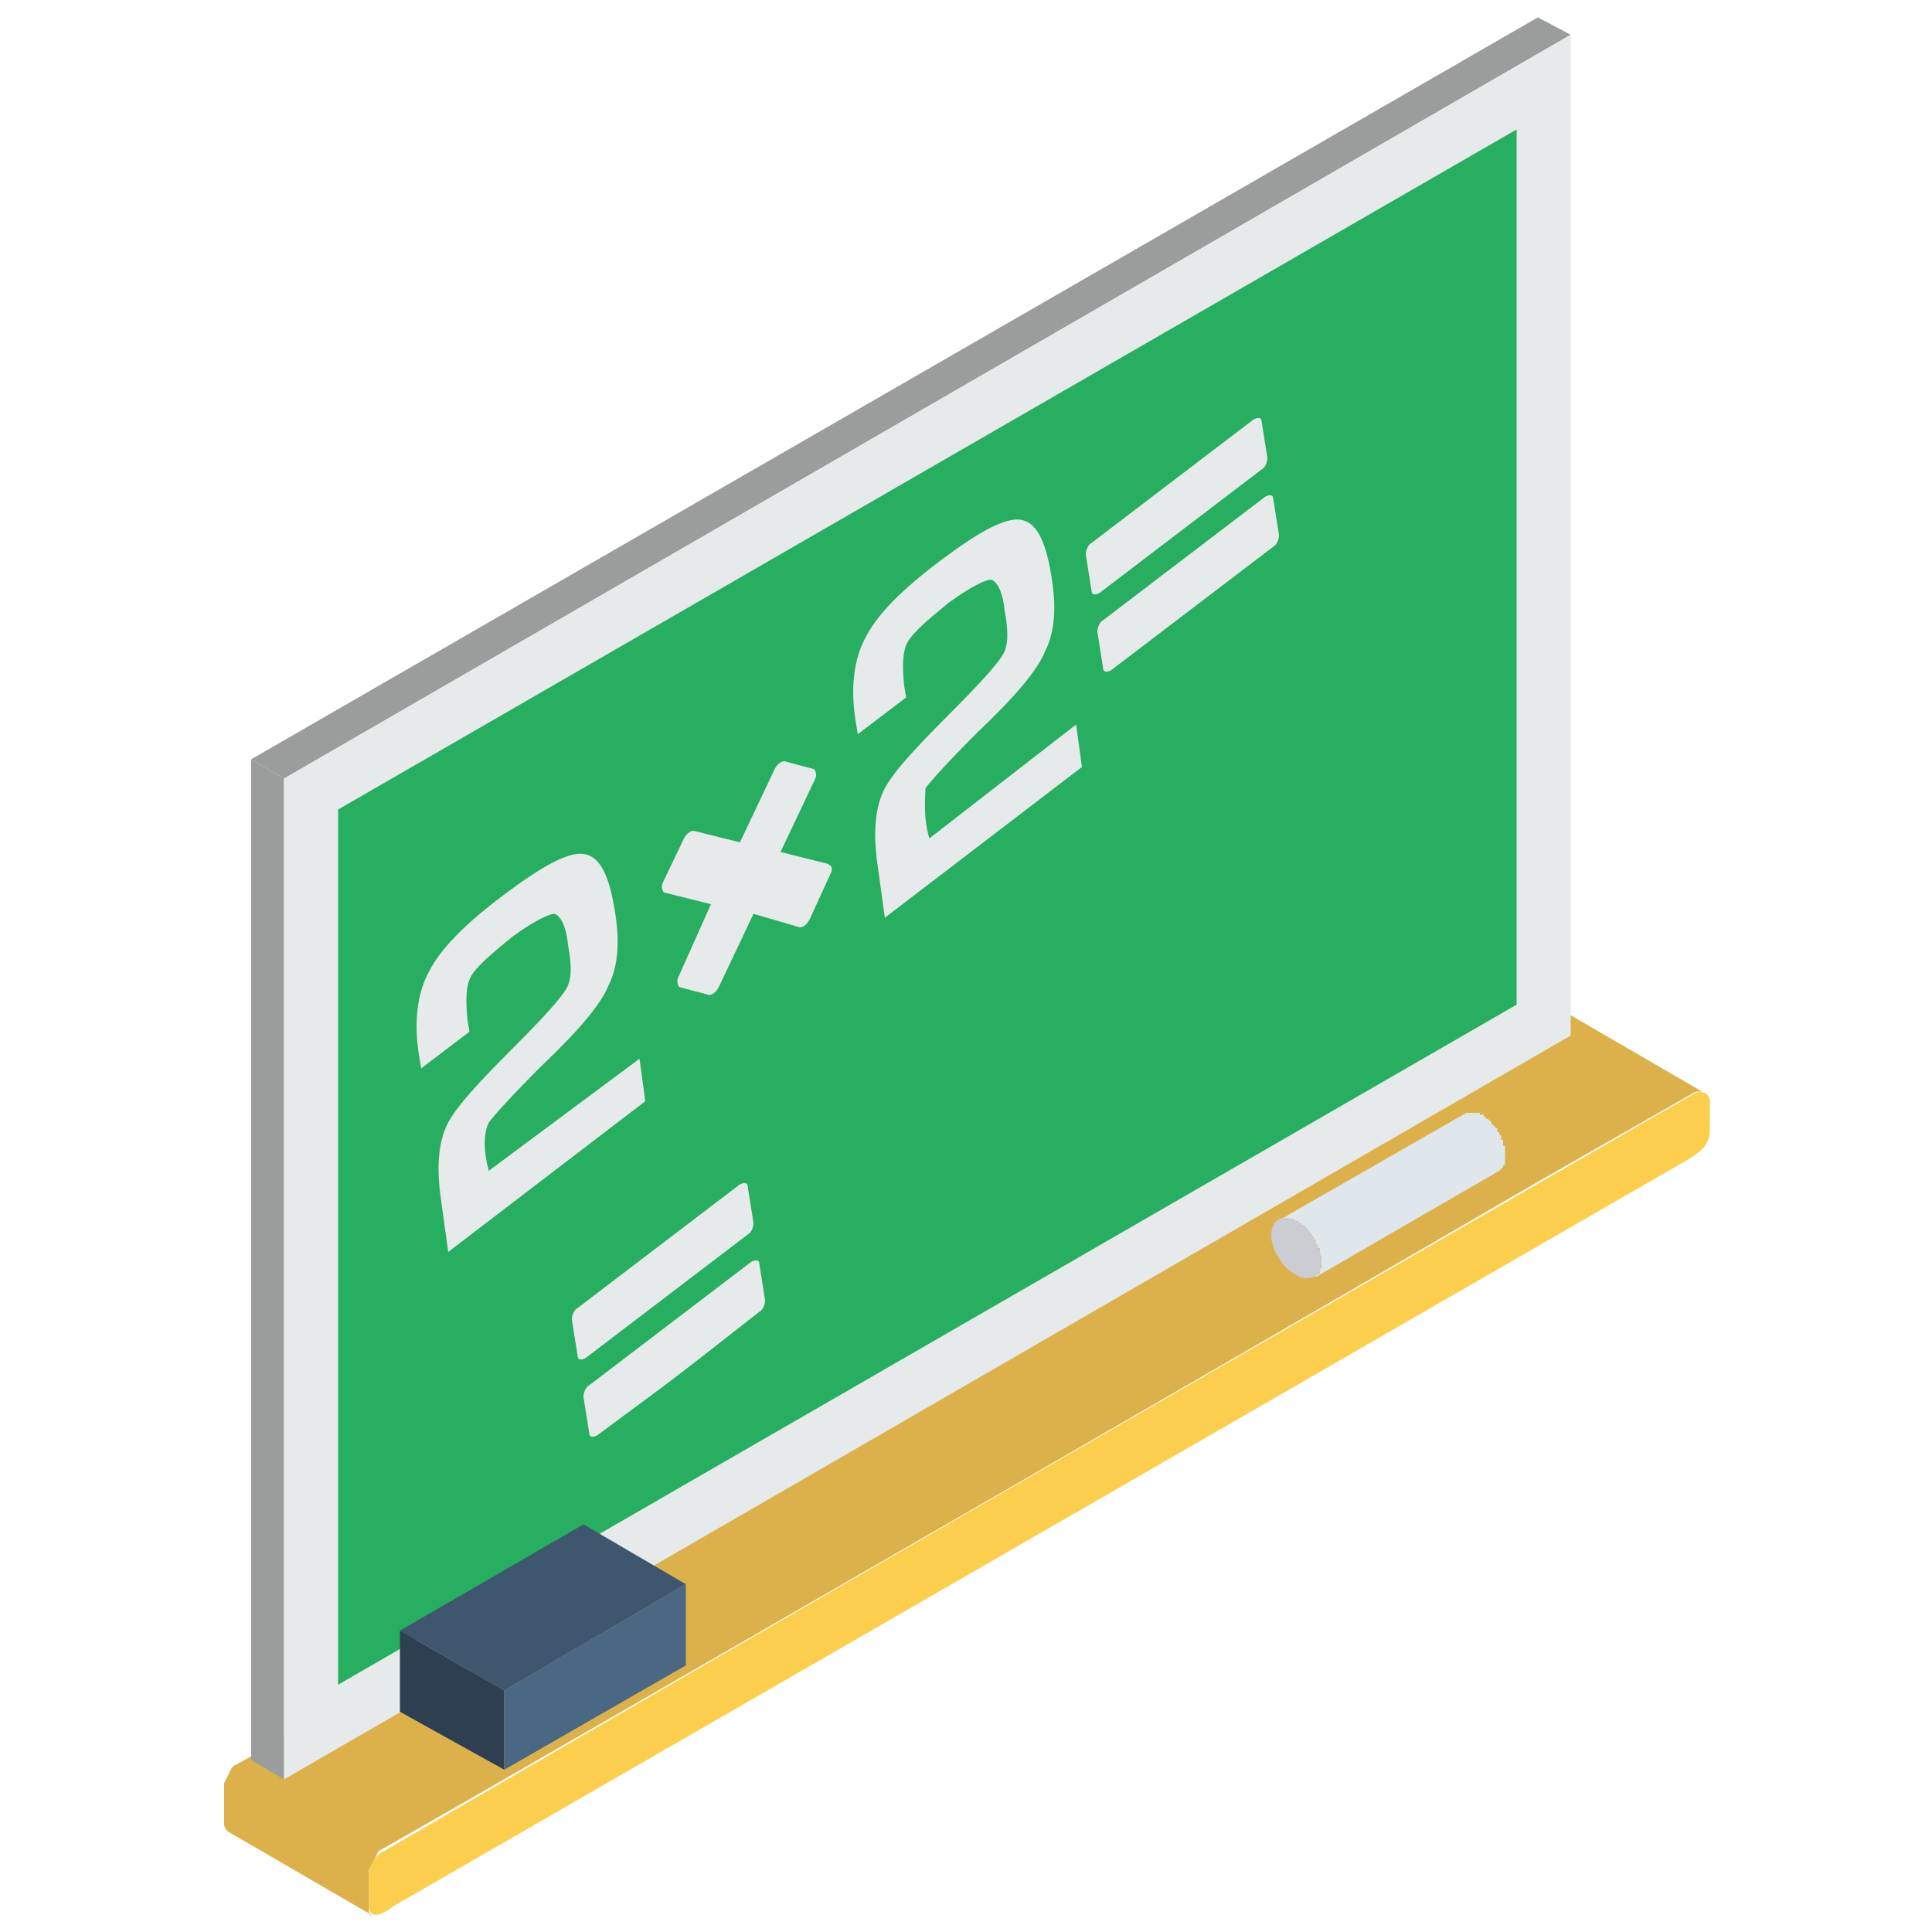 <?xml version="1.0" encoding="utf-8"?>
<!-- Generator: Adobe Illustrator 24.2.1, SVG Export Plug-In . SVG Version: 6.00 Build 0)  -->
<svg version="1.1" id="Layer_1" xmlns="http://www.w3.org/2000/svg" xmlns:xlink="http://www.w3.org/1999/xlink" x="0px" y="0px"
	 viewBox="0 0 100 100" style="enable-background:new 0 0 100 100;" xml:space="preserve">
<style type="text/css">
	.st0{fill-rule:evenodd;clip-rule:evenodd;fill:#17A186;}
	.st1{fill-rule:evenodd;clip-rule:evenodd;fill:#DCB14B;}
	.st2{fill-rule:evenodd;clip-rule:evenodd;fill:#FBCE4D;}
	.st3{fill-rule:evenodd;clip-rule:evenodd;fill:#9B9C9C;}
	.st4{fill-rule:evenodd;clip-rule:evenodd;fill:#E6EAEA;}
	.st5{fill-rule:evenodd;clip-rule:evenodd;fill:#28AE60;}
	.st6{fill-rule:evenodd;clip-rule:evenodd;fill:#DFE7ED;}
	.st7{fill-rule:evenodd;clip-rule:evenodd;fill:#CCCCD3;}
	.st8{fill-rule:evenodd;clip-rule:evenodd;fill:#3E576F;}
	.st9{fill-rule:evenodd;clip-rule:evenodd;fill:#2D3F50;}
	.st10{fill-rule:evenodd;clip-rule:evenodd;fill:#4A6783;}
</style>
<g>
	<path class="st0" d="M21.9,80.4"/>
	<path class="st0" d="M21.9,80.4"/>
	<path class="st0" d="M21.9,80.4"/>
	<path class="st0" d="M21.9,80.4"/>
	<path class="st0" d="M26.3,77.9"/>
	<path class="st0" d="M26.3,77.9"/>
	<path class="st0" d="M26.3,77.9"/>
	<path class="st0" d="M26.3,77.9"/>
	<path class="st0" d="M21.9,80.4"/>
	<path class="st0" d="M21.9,80.4"/>
	<path class="st0" d="M21.9,80.4"/>
	<path class="st0" d="M21.9,80.4"/>
	<path class="st1" d="M19.2,99.1l-7.4-4.3l-0.1-0.1l-0.1-0.2l0-0.3v-1.5l0-0.2l0-0.2l0.1-0.2l0.1-0.2l0.1-0.2l0.1-0.2l0.1-0.1
		l0.2-0.1l2.1-1.2C35.7,78,56.9,65.8,78.1,53.5l2.1-1.2l0.2-0.1l0.1,0l0.1,0l0.1,0l7.4,4.3l-0.1,0l-0.1,0l-0.1,0l-0.2,0.1l-2.1,1.2
		L83.4,59l-2.1,1.2l-2.1,1.2C60.8,72.1,42.4,82.7,24,93.3l-2.1,1.2l-2.1,1.2l-0.2,0.1L19.5,96l-0.1,0.2l-0.1,0.2l-0.1,0.2l-0.1,0.2
		l0,0.2l0,0.2v1.5l0,0.3l0.1,0.2L19.2,99.1z"/>
	<path class="st2" d="M20.3,98.7L20.3,98.7L20.3,98.7L20.3,98.7l-0.1,0.1l0,0c-0.5,0.3-1.1,0.6-1.1-0.2v-1.5c0-0.5,0.3-1.1,0.8-1.3
		C42.4,82.7,65,69.7,87.7,56.6c0.4-0.2,0.8,0,0.8,0.4v1.5c0,0.8-0.6,1.2-1.1,1.5l0,0l0,0l0,0l0,0l0,0L20.3,98.7z"/>
	<polygon class="st3" points="13,91.1 13,91.1 13,39.3 14.7,40.3 14.7,92.1 	"/>
	<polygon class="st3" points="14.7,40.3 13,39.3 79.6,0.9 81.3,1.8 	"/>
	<path class="st4" d="M81.3,1.8c0,21.7,0,30,0,51.8L14.7,92.1V40.3L81.3,1.8z"/>
	<path class="st5" d="M78.5,6.7l-61,35.2v45.3l61-35.2C78.5,36.9,78.5,21.8,78.5,6.7z"/>
	<path class="st4" d="M33.1,54.8l0.3,2.2l-10.2,7.8l-0.4-2.9c-0.2-1.5-0.1-2.7,0.3-3.6c0.4-0.9,1.6-2.2,3.5-4.1
		c1.5-1.5,2.4-2.5,2.7-3c0.3-0.5,0.3-1.2,0.1-2.3c-0.1-1-0.4-1.5-0.7-1.6c-0.3,0-1.1,0.4-2.2,1.2c-1.1,0.9-1.8,1.5-2.1,2
		c-0.3,0.5-0.3,1.3-0.2,2.3l0.1,0.6l-2.5,1.9l-0.1-0.6c-0.3-1.8-0.1-3.3,0.5-4.4c0.6-1.2,1.9-2.5,3.9-4c2-1.5,3.3-2.2,4.1-2.1
		c0.8,0.1,1.3,1,1.6,2.8c0.3,1.7,0.2,3-0.3,4c-0.4,1-1.6,2.4-3.5,4.2c-1.5,1.5-2.4,2.5-2.7,2.9c-0.2,0.4-0.3,1.1-0.1,2.1l0.1,0.4
		L33.1,54.8z"/>
	<path class="st4" d="M55.7,37.5l0.3,2.2l-10.2,7.8l-0.4-2.9c-0.2-1.5-0.1-2.7,0.3-3.6c0.4-0.9,1.6-2.2,3.5-4.1
		c1.5-1.5,2.4-2.5,2.7-3c0.3-0.5,0.3-1.2,0.1-2.3c-0.1-1-0.4-1.5-0.7-1.6c-0.3,0-1.1,0.4-2.2,1.2c-1.1,0.9-1.8,1.5-2.1,2
		c-0.3,0.5-0.3,1.3-0.2,2.3l0.1,0.6l-2.5,1.9l-0.1-0.6c-0.3-1.8-0.1-3.3,0.5-4.4c0.6-1.2,1.9-2.5,3.9-4c2-1.5,3.3-2.2,4.1-2.1
		c0.8,0.1,1.3,1,1.6,2.8c0.3,1.7,0.2,3-0.3,4c-0.4,1-1.6,2.4-3.5,4.2c-1.5,1.5-2.4,2.5-2.7,2.9C47.9,41.3,47.8,42,48,43l0.1,0.4
		L55.7,37.5z"/>
	<path class="st4" d="M43,45.2l-1.1,2.4c-0.1,0.2-0.3,0.4-0.5,0.4L39,47.3l-1.8,3.8c-0.1,0.2-0.3,0.4-0.5,0.4l-1.5-0.4
		c-0.1,0-0.2-0.3-0.1-0.5l1.7-3.8l-2.4-0.6c-0.1,0-0.2-0.3-0.1-0.5l1.1-2.3c0.1-0.2,0.3-0.4,0.5-0.4l2.4,0.6l1.8-3.8
		c0.1-0.2,0.3-0.4,0.5-0.4l1.5,0.4c0.1,0,0.2,0.3,0.1,0.5l-1.8,3.8l2.4,0.6C43.1,44.8,43.1,45,43,45.2z"/>
	<path class="st4" d="M57.5,34.7c-0.2,0.1-0.4,0.1-0.4-0.1l-0.3-1.9c0-0.2,0.1-0.5,0.3-0.6c4.6-3.5,3.8-2.9,8.4-6.4
		c0.2-0.1,0.4-0.1,0.4,0.1l0.3,1.9c0,0.2-0.1,0.5-0.3,0.6C61.3,31.8,62.1,31.2,57.5,34.7z"/>
	<path class="st4" d="M56.9,30.7c-0.2,0.1-0.4,0.1-0.4-0.1l-0.3-1.9c0-0.2,0.1-0.5,0.3-0.6c4.6-3.5,3.8-2.9,8.4-6.4
		c0.2-0.1,0.4-0.1,0.4,0.1l0.3,1.9c0,0.2-0.1,0.5-0.3,0.6C60.7,27.8,61.5,27.2,56.9,30.7z"/>
	<path class="st4" d="M30.9,74.3c-0.2,0.1-0.4,0.1-0.4-0.1l-0.3-1.9c0-0.2,0.1-0.5,0.3-0.6c4.6-3.5,3.8-2.9,8.4-6.4
		c0.2-0.1,0.4-0.1,0.4,0.1l0.3,1.9c0,0.2-0.1,0.5-0.3,0.6C34.7,71.5,35.5,70.9,30.9,74.3z"/>
	<path class="st4" d="M30.3,70.3c-0.2,0.1-0.4,0.1-0.4-0.1l-0.3-1.9c0-0.2,0.1-0.5,0.3-0.6c4.6-3.5,3.8-2.9,8.4-6.4
		c0.2-0.1,0.4-0.1,0.4,0.1l0.3,1.9c0,0.2-0.1,0.5-0.3,0.6C34.1,67.4,34.9,66.8,30.3,70.3z"/>
	<polygon class="st6" points="76.7,57.7 76.7,57.7 76.7,57.7 76.6,57.7 76.6,57.7 76.6,57.6 76.5,57.6 76.5,57.6 76.5,57.6 
		76.4,57.6 76.4,57.6 76.4,57.6 76.4,57.6 76.3,57.6 76.3,57.6 76.3,57.6 76.2,57.6 76.2,57.6 76.2,57.6 76.2,57.6 76.1,57.6 
		76.1,57.6 76.1,57.6 76.1,57.6 76,57.6 76,57.6 76,57.6 76,57.6 75.9,57.6 75.9,57.6 75.9,57.6 75.9,57.6 66.3,63.1 66.4,63.1 
		66.4,63.1 66.4,63.1 66.4,63.1 66.4,63.1 66.5,63.1 66.5,63.1 66.5,63.1 66.5,63.1 66.6,63.1 66.6,63.1 66.6,63.1 66.6,63.1 
		66.7,63.1 66.7,63.1 66.7,63.1 66.8,63.1 66.8,63.1 66.8,63.1 66.8,63.1 66.9,63.1 66.9,63.1 66.9,63.1 67,63.1 67,63.1 67,63.2 
		67,63.2 67.1,63.2 67.1,63.2 67.1,63.2 67.2,63.2 67.2,63.2 67.2,63.3 67.3,63.3 67.3,63.3 67.3,63.3 67.4,63.4 67.4,63.4 
		67.4,63.4 67.4,63.4 67.5,63.4 67.5,63.5 67.5,63.5 67.6,63.5 67.6,63.6 67.6,63.6 67.6,63.6 67.7,63.6 67.7,63.7 67.7,63.7 
		67.7,63.7 67.8,63.8 67.8,63.8 67.8,63.8 67.9,63.9 67.9,63.9 67.9,63.9 67.9,64 67.9,64 68,64 68,64.1 68,64.1 68,64.1 68.1,64.2 
		68.1,64.2 68.1,64.2 68.1,64.3 68.1,64.3 68.1,64.4 68.2,64.4 68.2,64.4 68.2,64.5 68.2,64.5 68.2,64.5 68.2,64.6 68.3,64.6 
		68.3,64.7 68.3,64.7 68.3,64.7 68.3,64.8 68.3,64.8 68.3,64.8 68.3,64.9 68.3,64.9 68.3,65 68.4,65 68.4,65 68.4,65.1 68.4,65.1 
		68.4,65.1 68.4,65.2 68.4,65.2 68.4,65.3 68.4,65.3 68.4,65.3 68.4,65.4 68.4,65.4 68.4,65.4 68.4,65.5 68.4,65.5 68.4,65.5 
		68.4,65.6 68.4,65.6 68.4,65.6 68.3,65.7 68.3,65.7 68.3,65.7 68.3,65.7 68.3,65.8 68.3,65.8 68.3,65.8 68.3,65.8 68.3,65.9 
		68.3,65.9 68.2,65.9 68.2,65.9 68.2,66 68.2,66 68.2,66 68.2,66 68.1,66 68.1,66 68.1,66.1 68.1,66.1 68.1,66.1 68.1,66.1 
		77.6,60.6 77.6,60.6 77.6,60.6 77.7,60.5 77.7,60.5 77.7,60.5 77.7,60.5 77.7,60.5 77.7,60.5 77.8,60.4 77.8,60.4 77.8,60.4 
		77.8,60.4 77.8,60.4 77.8,60.3 77.8,60.3 77.8,60.3 77.9,60.3 77.9,60.2 77.9,60.2 77.9,60.2 77.9,60.1 77.9,60.1 77.9,60.1 
		77.9,60.1 77.9,60 77.9,60 77.9,60 77.9,59.9 77.9,59.9 77.9,59.9 77.9,59.8 77.9,59.8 77.9,59.7 77.9,59.7 77.9,59.7 77.9,59.6 
		77.9,59.6 77.9,59.6 77.9,59.5 77.9,59.5 77.9,59.4 77.9,59.4 77.9,59.4 77.9,59.3 77.9,59.3 77.8,59.3 77.8,59.2 77.8,59.2 
		77.8,59.1 77.8,59.1 77.8,59.1 77.8,59 77.8,59 77.7,59 77.7,58.9 77.7,58.9 77.7,58.8 77.7,58.8 77.7,58.8 77.6,58.7 77.6,58.7 
		77.6,58.7 77.6,58.6 77.6,58.6 77.5,58.6 77.5,58.5 77.5,58.5 77.5,58.4 77.4,58.4 77.4,58.4 77.4,58.3 77.4,58.3 77.3,58.3 
		77.3,58.3 77.3,58.2 77.3,58.2 77.2,58.2 77.2,58.1 77.2,58.1 77.2,58.1 77.1,58 77.1,58 77.1,58 77.1,58 77,57.9 77,57.9 77,57.9 
		76.9,57.9 76.9,57.8 76.9,57.8 76.8,57.8 76.8,57.8 76.8,57.8 76.8,57.7 	"/>
	<path class="st7" d="M68,64.1c-0.2-0.4-0.5-0.7-0.9-0.9c-0.3-0.2-0.6-0.2-0.9-0.1c-0.2,0.1-0.4,0.4-0.4,0.8c0,0.4,0.1,0.8,0.4,1.2
		c0.2,0.4,0.5,0.7,0.9,0.9c0.3,0.2,0.6,0.2,0.9,0.1c0.2-0.1,0.4-0.4,0.4-0.8C68.4,64.9,68.2,64.5,68,64.1z"/>
	<polygon class="st8" points="35.5,82 30.2,78.9 20.7,84.4 26.1,87.5 	"/>
	<polygon class="st9" points="26.1,87.5 20.7,84.4 20.7,88.6 26.1,91.6 	"/>
	<polygon class="st10" points="35.5,86.2 35.5,82 26.1,87.5 26.1,91.6 	"/>
</g>
</svg>
